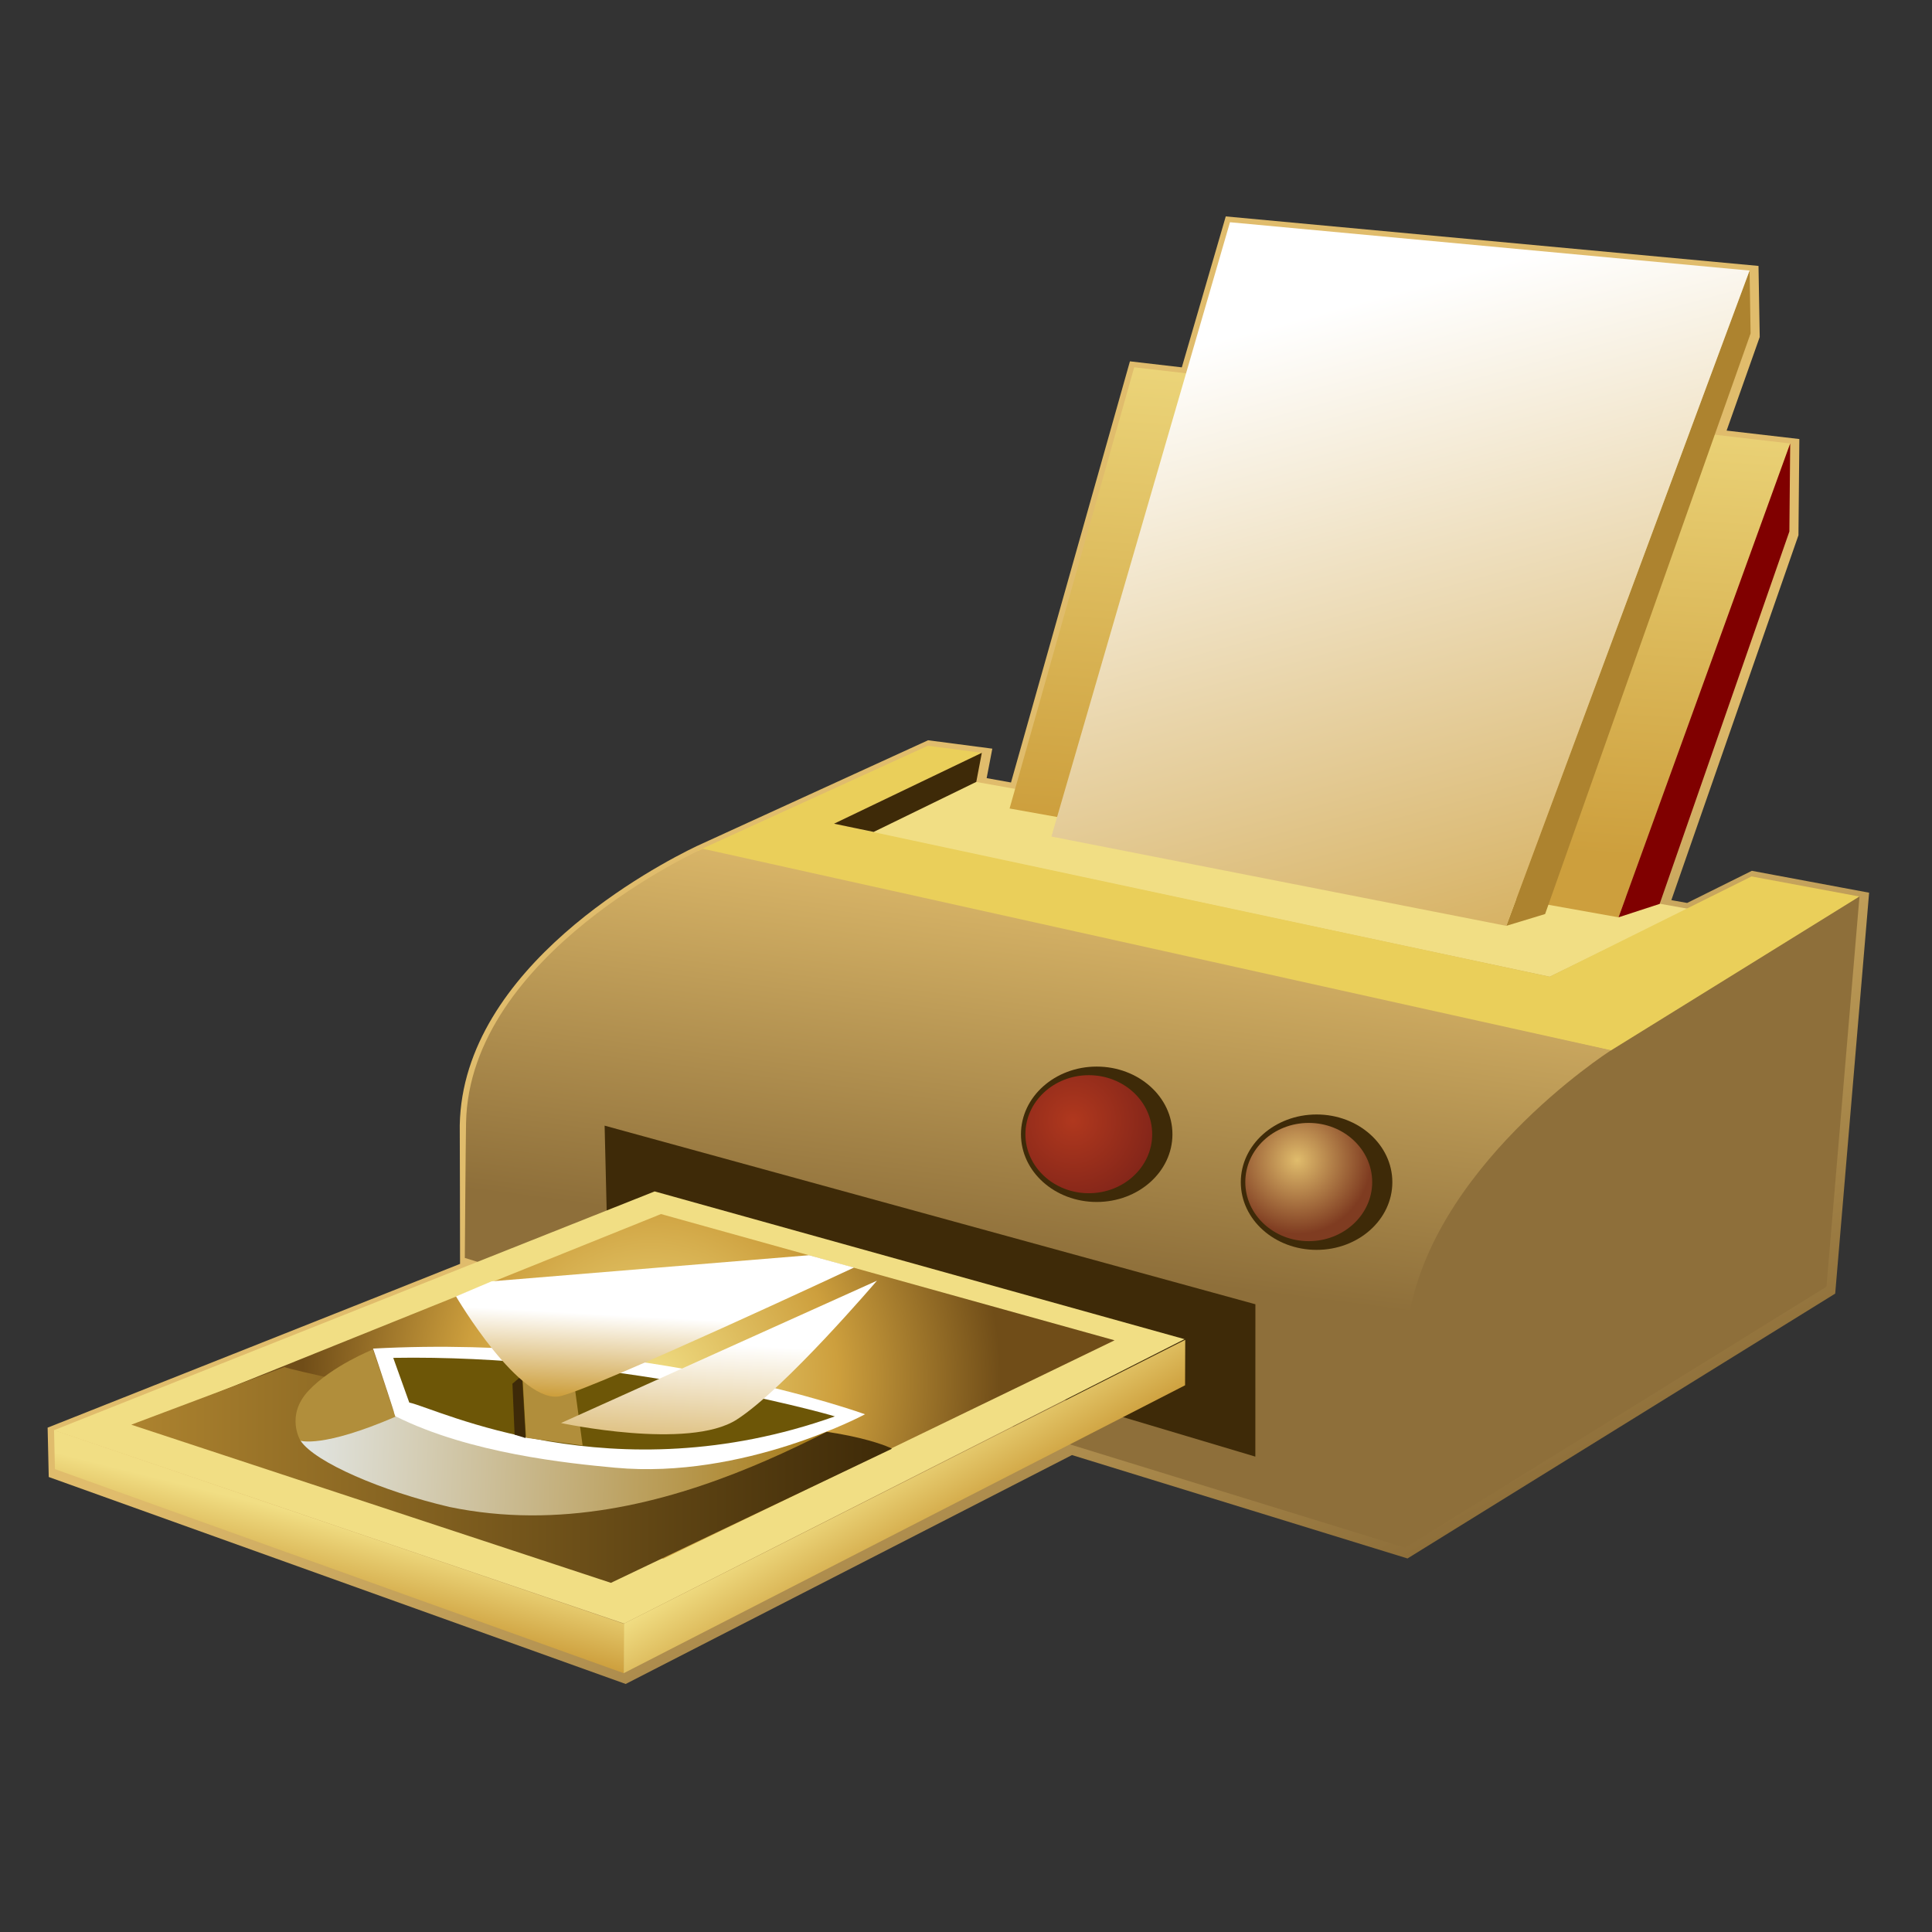 <?xml version="1.0" encoding="UTF-8"?>
<svg xmlns="http://www.w3.org/2000/svg" xmlns:xlink="http://www.w3.org/1999/xlink" contentScriptType="text/ecmascript" width="99.998" baseProfile="tiny" zoomAndPan="magnify" contentStyleType="text/css" viewBox="0.001 0 99.998 100" height="100" preserveAspectRatio="xMidYMid meet" version="1.1">
    <rect x="0.001" y="0" width="99.998" height="100" fill="#333333" stroke="none"/>
    <g>
        <g>
            <rect x="0.001" width="99.998" fill="none" height="100"/>
        </g>
        <g>
            <g>
                <linearGradient x1="-15.948" gradientTransform="matrix(1.136 0 0 1.136 69.695 -755.127)" y1="712.503" x2="-2.76" gradientUnits="userSpaceOnUse" y2="738.479" xlink:type="simple" xlink:actuate="onLoad" id="XMLID_134_" xlink:show="other">
                    <stop stop-color="#e0bc6c" offset="0"/>
                    <stop stop-color="#8e6f3a" offset="1"/>
                </linearGradient>
                <path fill="url(#XMLID_134_)" d="M 61.171 19.014 C 60.661 18.954 58.485 18.702 58.485 18.702 C 58.485 18.702 52.52 39.828 52.329 40.501 C 51.964 40.435 51.468 40.347 51.069 40.275 C 51.151 39.845 51.362 38.75 51.362 38.75 L 48.038 38.315 L 36.05 43.799 C 34.027 44.772 23.948 50.026 23.797 58.243 C 23.797 58.243 23.818 64.93 23.813 65.416 C 23.343 65.613 2.466 73.893 2.466 73.893 L 2.524 76.448 L 32.386 87.16 C 32.386 87.16 55.202 75.459 55.485 75.312 C 55.791 75.406 72.852 80.664 72.852 80.664 L 94.989 66.955 L 96.744 46.205 L 90.674 45.072 C 90.674 45.072 87.544 46.629 87.325 46.736 C 87.186 46.713 86.868 46.656 86.508 46.59 C 86.802 45.749 93.087 27.703 93.087 27.703 L 93.133 22.724 C 93.133 22.724 90.124 22.374 89.368 22.287 C 89.643 21.506 91.082 17.444 91.082 17.444 L 91.019 13.764 L 63.445 11.201 C 63.444 11.201 61.345 18.421 61.171 19.014 z "/>
            </g>
        </g>
        <g>
            <polygon fill="#f1de84" points="49.942,40.368 44.485,42.947 80.21,50.555 87.405,47.043   "/>
            <polygon fill="#eacf5a" points="48.026,38.599 50.819,38.965 43.171,42.633 80.21,50.555 90.659,45.363 96.245,46.404     83.421,54.381 36.116,44.03   "/>
            <linearGradient x1="-12.647" gradientTransform="matrix(1.136 0 0 1.136 69.695 -755.127)" y1="703.83" x2="-15.043" gradientUnits="userSpaceOnUse" y2="722.2" xlink:type="simple" xlink:actuate="onLoad" id="XMLID_135_" xlink:show="other">
                <stop stop-color="#e0bc6c" offset="0"/>
                <stop stop-color="#8e6f3a" offset="1"/>
            </linearGradient>
            <path fill="url(#XMLID_135_)" d="M 36.372 43.928 C 36.372 43.928 24.285 49.357 24.123 58.125 C 24.101 59.26 24.06 65.109 24.06 65.109 L 72.726 80.105 L 83.57 54.402 L 36.372 43.928 z "/>
            <path fill="#8e6f3a" d="M 96.245 46.404 L 83.321 54.406 C 83.321 54.406 73.793 60.529 72.839 68.76 C 72.634 70.507 72.726 80.106 72.726 80.106 L 94.537 66.598 L 96.245 46.404 z "/>
            <polygon fill="#3e2a08" points="31.468,65.389 31.295,58.262 64.979,67.507 64.976,75.393   "/>
            <linearGradient x1="3.42" gradientTransform="matrix(1.136 0 0 1.136 69.695 -755.127)" y1="678.36" x2="1.753" gradientUnits="userSpaceOnUse" y2="703.026" xlink:type="simple" xlink:actuate="onLoad" id="XMLID_136_" xlink:show="other">
                <stop stop-color="#f1de84" offset="0"/>
                <stop stop-color="#cd9f3d" offset="1"/>
            </linearGradient>
            <polygon fill="url(#XMLID_136_)" points="92.659,22.954 58.706,19.011 52.256,41.847 83.774,47.479   "/>
            <polygon fill="#ad832f" points="90.556,14.004 77.966,47.92 79.974,47.309 90.61,17.257   "/>
            <polygon fill="#800000" points="92.659,22.954 83.774,47.479 85.903,46.785 92.617,27.509   "/>
            <polygon fill="#3e2a08" points="43.171,42.633 45.22,43.06 50.532,40.47 50.819,38.965   "/>
            <linearGradient x1="-0.537" gradientTransform="matrix(1.136 0 0 1.136 69.695 -755.127)" y1="678.766" x2="9.168" gradientUnits="userSpaceOnUse" y2="714.207" xlink:type="simple" xlink:actuate="onLoad" id="XMLID_137_" xlink:show="other">
                <stop stop-color="#ffffff" offset="0"/>
                <stop stop-color="#cd9f3d" offset="1"/>
            </linearGradient>
            <polygon fill="url(#XMLID_137_)" points="63.663,11.503 90.556,14.004 77.966,47.92 54.421,43.298   "/>
            <g>
                <path fill="#3e2a08" d="M 72.067 61.188 C 72.067 63.126 70.311 64.692 68.147 64.692 C 65.977 64.692 64.223 63.128 64.223 61.188 C 64.223 59.253 65.977 57.684 68.147 57.684 C 70.312 57.684 72.067 59.254 72.067 61.188 z "/>
                <radialGradient gradientTransform="matrix(1.136 0 0 1.136 69.695 -755.127)" gradientUnits="userSpaceOnUse" xlink:type="simple" r="3.363" xlink:actuate="onLoad" cx="-2.244" id="XMLID_138_" cy="717.588" xlink:show="other">
                    <stop stop-color="#e0bc6c" offset="0"/>
                    <stop stop-color="#7f3c21" offset="1"/>
                </radialGradient>
                <path fill="url(#XMLID_138_)" d="M 71.024 61.184 C 71.024 62.872 69.548 64.241 67.739 64.241 C 65.923 64.241 64.456 62.873 64.456 61.184 C 64.456 59.491 65.923 58.121 67.739 58.121 C 69.55 58.121 71.024 59.49 71.024 61.184 z "/>
                <ellipse rx="3.92" ry="3.504" fill="#3e2a08" cx="56.765" cy="58.709"/>
                <radialGradient gradientTransform="matrix(1.136 0 0 1.136 69.695 -755.127)" gradientUnits="userSpaceOnUse" xlink:type="simple" r="3.92" xlink:actuate="onLoad" cx="-12.466" id="XMLID_139_" cy="715.784" xlink:show="other">
                    <stop stop-color="#b0381e" offset="0"/>
                    <stop stop-color="#822519" offset="1"/>
                </radialGradient>
                <ellipse rx="3.281" ry="3.055" fill="url(#XMLID_139_)" cx="56.356" cy="58.705"/>
            </g>
        </g>
        <g>
            <linearGradient x1="-45.651" gradientTransform="matrix(1.136 0 0 1.136 69.695 -755.127)" y1="734.193" x2="-47.317" gradientUnits="userSpaceOnUse" y2="740.861" xlink:type="simple" xlink:actuate="onLoad" id="XMLID_140_" xlink:show="other">
                <stop stop-color="#f1de84" offset="0"/>
                <stop stop-color="#cd9f3d" offset="0.506"/>
                <stop stop-color="#704d18" offset="1"/>
            </linearGradient>
            <polygon fill="url(#XMLID_140_)" points="2.798,74.023 32.361,84.07 32.285,86.602 2.844,76.041   "/>
            <polygon fill="#f1de84" points="33.885,61.666 2.789,74.027 32.306,84.033 61.31,69.313   "/>
            <linearGradient x1="-21.122" gradientTransform="matrix(1.136 0 0 1.136 69.695 -755.127)" y1="731.469" x2="-16.856" gradientUnits="userSpaceOnUse" y2="738.53" xlink:type="simple" xlink:actuate="onLoad" id="XMLID_141_" xlink:show="other">
                <stop stop-color="#f1de84" offset="0"/>
                <stop stop-color="#cd9f3d" offset="0.506"/>
                <stop stop-color="#704d18" offset="1"/>
            </linearGradient>
            <polygon fill="url(#XMLID_141_)" points="32.306,84.033 61.347,69.348 61.339,71.701 32.285,86.602   "/>
            <radialGradient gradientTransform="matrix(1.136 0 0 1.136 69.695 -755.127)" gradientUnits="userSpaceOnUse" xlink:type="simple" r="15.92" xlink:actuate="onLoad" cx="-31.665" id="XMLID_142_" cy="727.637" xlink:show="other">
                <stop stop-color="#f1de84" offset="0"/>
                <stop stop-color="#cd9f3d" offset="0.534"/>
                <stop stop-color="#704d18" offset="1"/>
            </radialGradient>
            <path fill="url(#XMLID_142_)" d="M 34.214 62.838 L 9.732 72.697 C 11.264 73.484 34.326 80.683 34.326 80.683 L 57.69 69.373 L 34.214 62.838 z "/>
            <linearGradient x1="-55.35" gradientTransform="matrix(1.136 0 0 1.136 69.695 -755.127)" y1="731.668" x2="-20.706" gradientUnits="userSpaceOnUse" y2="731.668" xlink:type="simple" xlink:actuate="onLoad" id="XMLID_143_" xlink:show="other">
                <stop stop-color="#ad832f" offset="0"/>
                <stop stop-color="#3e2a08" offset="1"/>
            </linearGradient>
            <path fill="url(#XMLID_143_)" d="M 14.725 70.756 L 6.796 73.74 L 31.621 81.926 L 46.165 74.985 C 46.135 74.936 43.342 73.623 36.909 73.813 C 33.169 74.898 15.271 71.016 14.725 70.756 z "/>
            <linearGradient x1="-4.383" gradientTransform="matrix(1.135 0.08 -0.063 1.448 52.454 -662.175)" y1="509.005" x2="21.132" gradientUnits="userSpaceOnUse" y2="509.005" xlink:type="simple" xlink:actuate="onLoad" id="XMLID_144_" xlink:show="other">
                <stop stop-color="#e2e6e4" offset="0"/>
                <stop stop-color="#a3740a" offset="1"/>
            </linearGradient>
            <path fill="url(#XMLID_144_)" d="M 20.227 73.075 L 20.223 73.072 C 20.254 73.056 15.633 74.577 15.556 74.568 C 16.302 75.687 19.785 77.185 23.262 77.998 C 28.932 79.174 34.346 77.803 38.908 75.912 C 41.028 75.033 42.967 74.041 44.658 73.133 C 44.254 73.297 20.227 73.075 20.227 73.075 z "/>
            <path fill="#b18e3b" d="M 19.301 69.848 C 19.301 69.848 17.179 70.692 15.967 71.983 C 14.759 73.28 15.554 74.569 15.554 74.569 C 15.554 74.569 16.674 74.965 20.472 73.327 "/>
            <line y2="69.848" fill="#87a8cb" x1="20.474" x2="19.301" y1="73.326"/>
            <path fill="#ffffff" d="M 19.31 69.801 C 19.445 70.17 20.465 73.285 20.456 73.292 L 20.458 73.297 C 24.305 75.231 29.442 75.744 31.845 75.967 C 38.489 76.58 44.758 73.208 44.774 73.201 C 44.771 73.201 33.322 69.042 19.31 69.801 z "/>
            <path fill="#6d5607" d="M 20.355 70.281 L 21.184 72.594 C 22.635 72.901 31.675 77.412 43.212 73.311 C 42.424 73.059 31.466 70.09 20.355 70.281 z "/>
            <polygon fill="#b18e3b" points="27.041,71.184 27.227,74.42 30.157,74.818 29.695,71.408   "/>
            <polygon fill="#3e2a08" points="26.524,71.619 26.636,74.256 27.207,74.434 27.021,71.195   "/>
            <linearGradient x1="25.393" gradientTransform="matrix(1.135 0.063 -0.063 1.135 52.454 -792.411)" y1="756.798" x2="25.393" gradientUnits="userSpaceOnUse" y2="760.604" xlink:type="simple" xlink:actuate="onLoad" id="XMLID_145_" xlink:show="other">
                <stop stop-color="#ffffff" offset="0"/>
                <stop stop-color="#cd9f3d" offset="1"/>
            </linearGradient>
            <path fill="url(#XMLID_145_)" d="M 23.604 67.1 C 23.604 67.1 26.944 72.793 29.043 72.254 C 31.146 71.713 44.2 65.608 44.2 65.608 L 41.874 64.969 L 25.45 66.319 L 23.604 67.1 z "/>
            <linearGradient x1="28.48" gradientTransform="matrix(1.135 0.063 -0.063 1.135 52.454 -792.411)" y1="757.841" x2="28.48" gradientUnits="userSpaceOnUse" y2="764.687" xlink:type="simple" xlink:actuate="onLoad" id="XMLID_146_" xlink:show="other">
                <stop stop-color="#ffffff" offset="0"/>
                <stop stop-color="#cd9f3d" offset="1"/>
            </linearGradient>
            <path fill="url(#XMLID_146_)" d="M 29.039 73.654 C 29.039 73.654 35.648 75.077 38.137 73.474 C 40.627 71.873 45.391 66.287 45.391 66.287 L 29.039 73.654 z "/>
        </g>
    </g>
</svg>
